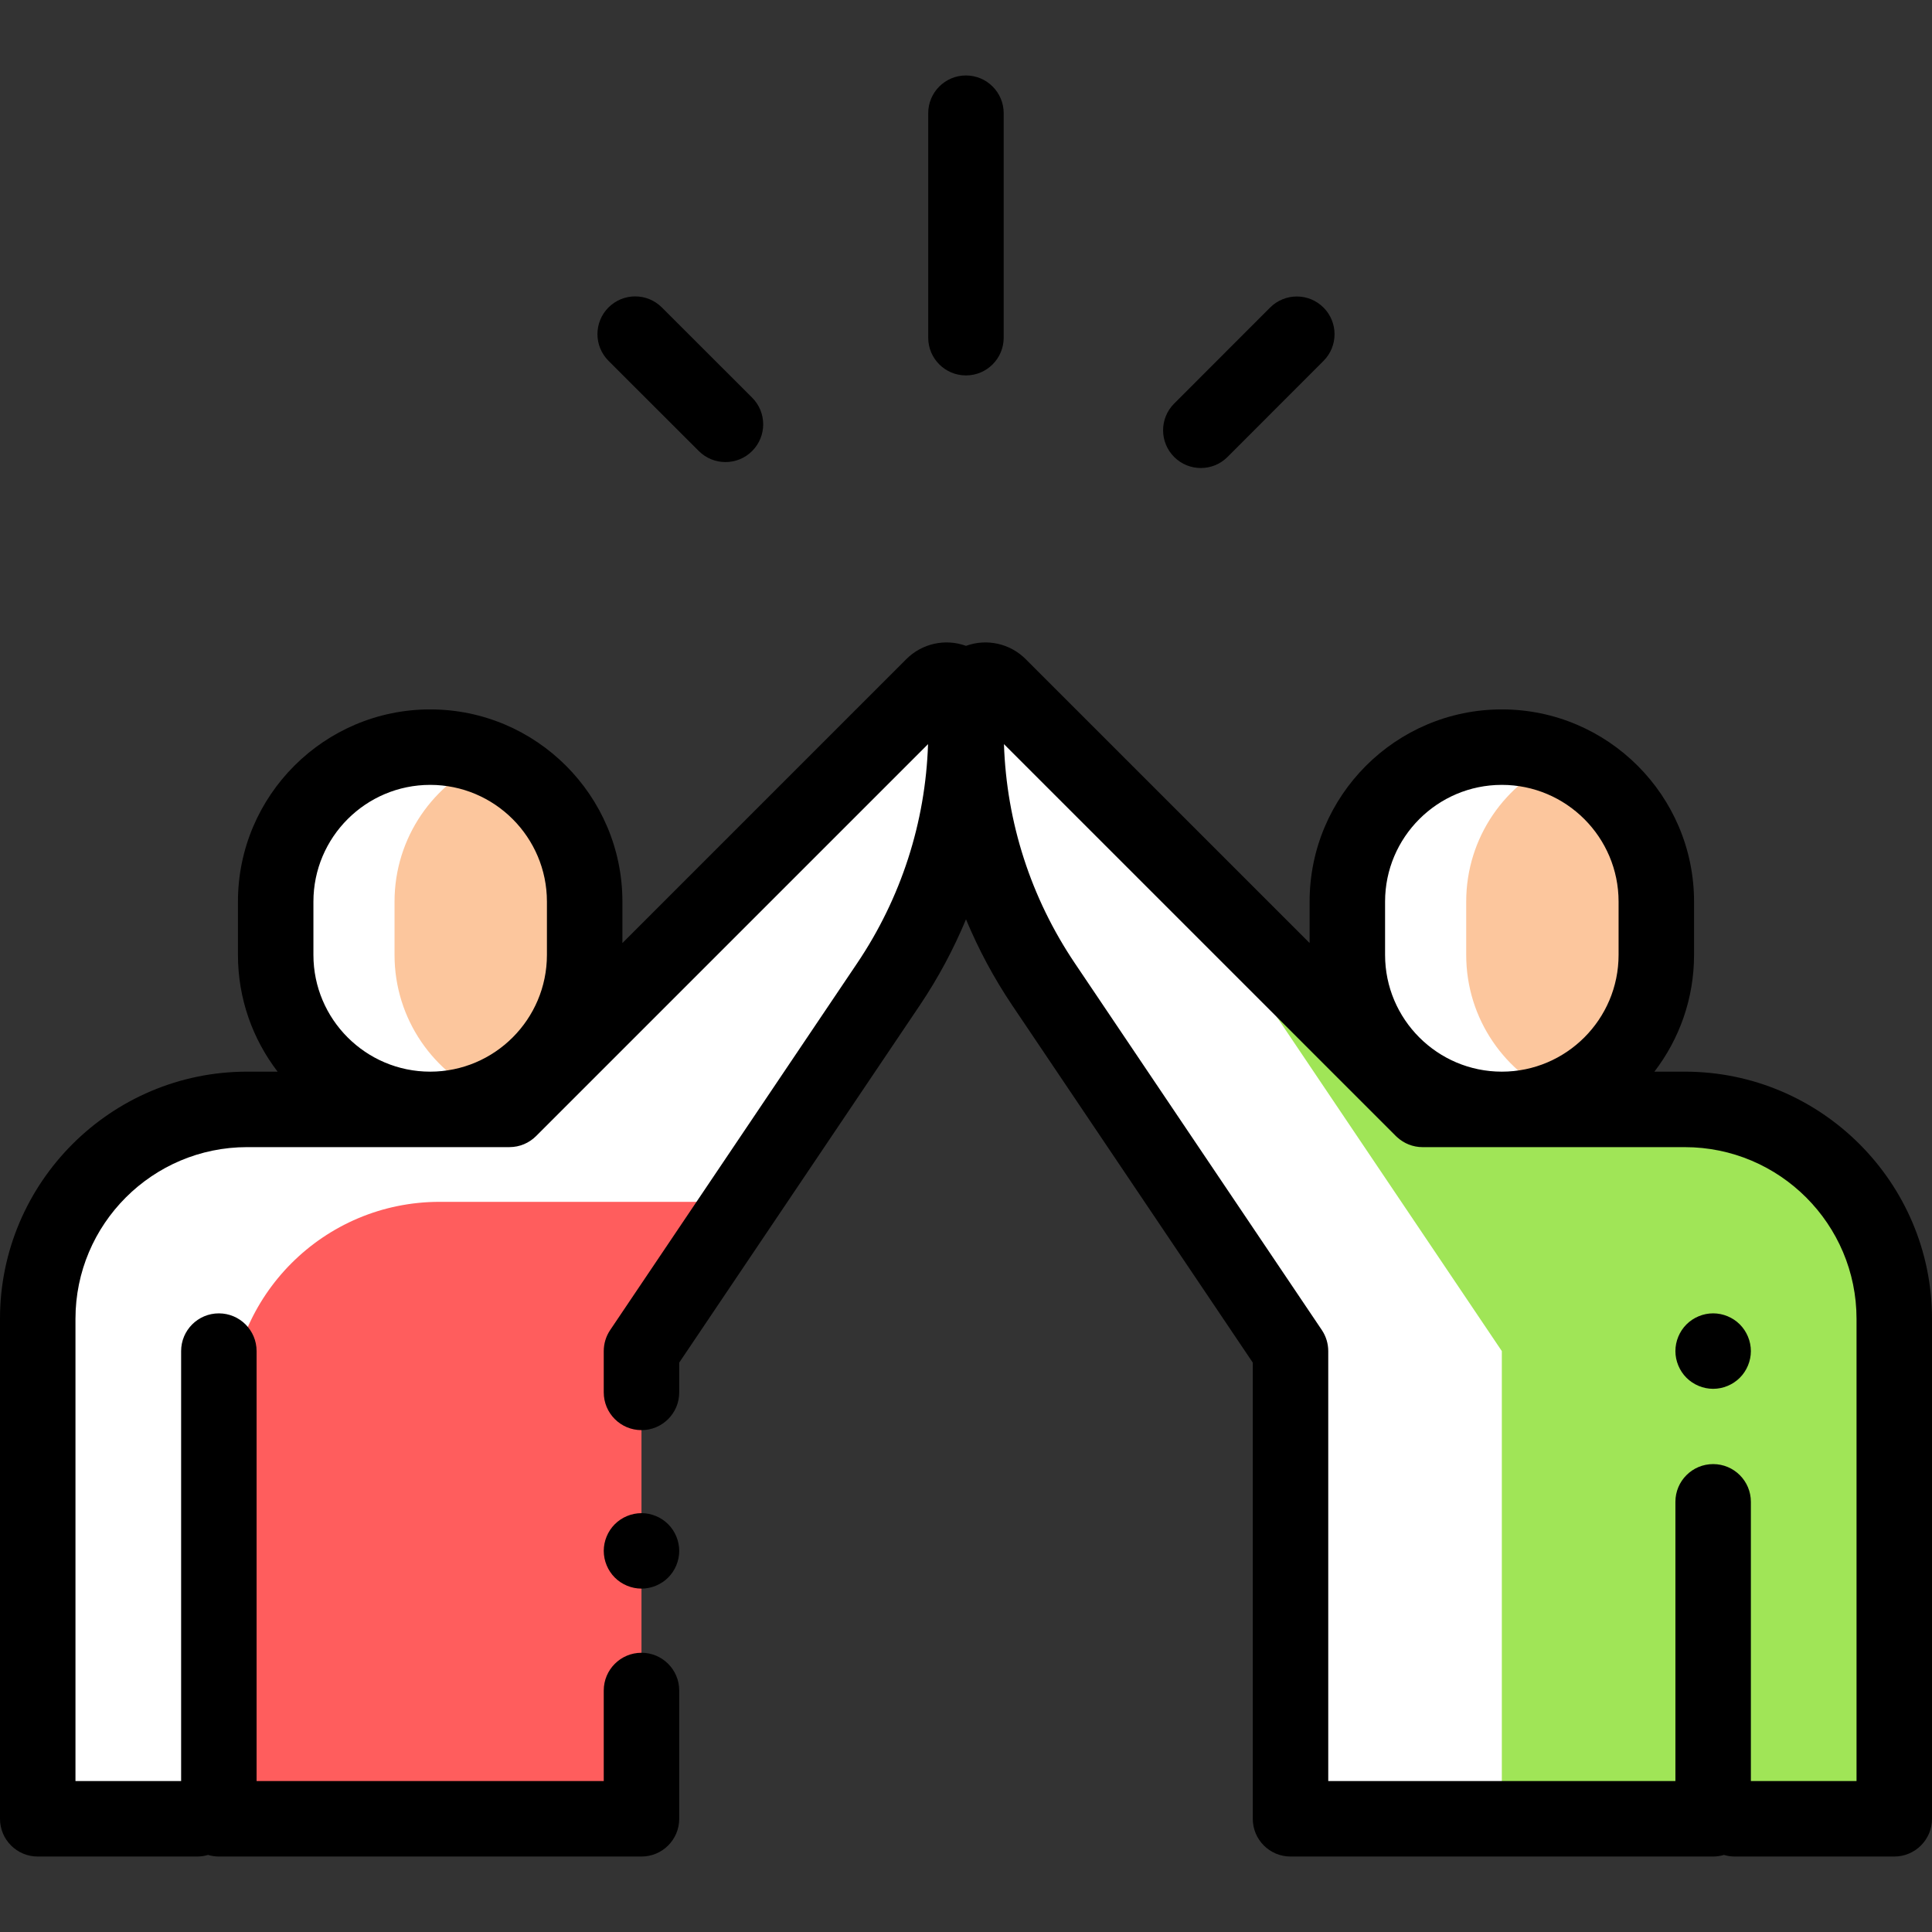 <svg xmlns="http://www.w3.org/2000/svg" height="512pt" version="1.1" viewBox="0 -20 512 512" width="512pt">
<rect x="0" y="-20" width="512" height="512" fill="#333333" stroke="none"/>
<g class="currentLayer" style=""><title>Layer 1</title><path fill="#ffffff" fill-opacity="1" stroke="none" stroke-width="2" stroke-dasharray="none" stroke-linejoin="round" stroke-linecap="butt" stroke-dashoffset="" fill-rule="nonzero" opacity="1" marker-start="" marker-mid="" marker-end="" id="svg_11" d="M10.963,460.641L10.294,316.544L42.647,281.618L87.868,275L73.897,244.485L73.897,204.779L95.956,183.456L127.206,182.721L150,204.412L153.309,248.897L245.956,167.279L263.235,163.971L354.779,249.632L361.029,200.735L392.279,182.721L431.985,202.574L437.132,241.176L426.471,268.015L489.706,295.588L500.735,463.235C461.498,465.679 440.274,458.197 341.478,462.479L342.647,338.235L255.449,211.009C231.919,240.053 176.404,326.818 172.36,338.582C174.199,352.185 100.257,462.479 100,450" style="color: rgb(0, 0, 0);" class=""/><g id="surface1" class="">
        <path d="M 186 298.5 L 116.5 298.5 C 85.848 298.5 61 323.348 61 354 L 61 462 L 170 462 L 170 338.055 L 218.551 265.949 Z M 186 298.5 " style=" stroke:none;fill-rule:nonzero;fill:rgb(100%,36.471%,36.471%);fill-opacity:1;" id="svg_1"/>
        <path d="M 446.5 274 L 377 274 L 320.18 217.18 C 323.398 225.465 327.535 233.406 332.551 240.855 L 398 338.055 L 398 462 L 454 462 L 454 448.938 L 459.75 462 L 502 462 L 502 329.5 C 502 298.848 477.152 274 446.5 274 Z M 446.5 274 " style=" stroke:none;fill-rule:nonzero;fill:rgb(62.745%,89.804%,34.118%);fill-opacity:1;" id="svg_2"/>
        <path d="M 129.75 181.145 C 114.957 187.316 104.555 201.914 104.555 218.945 L 104.555 233.059 C 104.555 250.086 114.957 264.688 129.75 270.855 C 144.543 264.688 154.945 250.09 154.945 233.059 L 154.945 218.945 C 154.945 201.914 144.543 187.316 129.75 181.145 Z M 129.75 181.145 " style=" stroke:none;fill-rule:nonzero;fill:rgb(98.824%,77.647%,61.569%);fill-opacity:1;" id="svg_3"/>
        <path d="M 413.75 181.145 C 398.957 187.316 388.559 201.914 388.559 218.945 L 388.559 233.059 C 388.559 250.086 398.957 264.688 413.75 270.855 C 428.543 264.688 438.941 250.09 438.941 233.059 L 438.941 218.945 C 438.941 201.914 428.543 187.316 413.75 181.145 Z M 413.75 181.145 " style=" stroke:none;fill-rule:nonzero;fill:rgb(98.824%,77.647%,61.569%);fill-opacity:1;" id="svg_4"/>
        <path d="M 255.988 79.492 C 261.508 79.492 265.988 75.016 265.988 69.492 L 265.988 10 C 265.988 4.477 261.508 0 255.988 0 C 250.465 0 245.988 4.477 245.988 10 L 245.988 69.492 C 245.988 75.016 250.465 79.492 255.988 79.492 Z M 255.988 79.492 " style=" stroke:none;fill-rule:nonzero;fill:rgb(0%,0%,0%);fill-opacity:1;" id="svg_5"/>
        <path d="M 185.188 99.527 C 187.141 101.48 189.699 102.453 192.258 102.453 C 194.816 102.453 197.379 101.477 199.328 99.523 C 203.234 95.617 203.23 89.285 199.324 85.383 L 175.398 61.477 C 171.488 57.57 165.16 57.574 161.254 61.48 C 157.352 65.391 157.355 71.719 161.262 75.625 Z M 185.188 99.527 " style=" stroke:none;fill-rule:nonzero;fill:rgb(0%,0%,0%);fill-opacity:1;" id="svg_6"/>
        <path d="M 318.234 104.031 C 320.793 104.031 323.355 103.055 325.309 101.098 L 350.742 75.641 C 354.648 71.734 354.645 65.402 350.738 61.5 C 346.832 57.594 340.5 57.598 336.594 61.504 L 311.156 86.961 C 307.254 90.867 307.258 97.199 311.164 101.105 C 313.117 103.055 315.676 104.031 318.234 104.031 Z M 318.234 104.031 " style=" stroke:none;fill-rule:nonzero;fill:rgb(0%,0%,0%);fill-opacity:1;" id="svg_7"/>
        <path d="M 446.5 264 L 438.43 264 C 445.016 255.414 448.941 244.688 448.941 233.059 L 448.941 218.945 C 448.941 190.852 426.09 168 398 168 C 369.91 168 347.059 190.852 347.059 218.941 L 347.059 229.914 L 271.824 154.684 C 267.652 150.508 261.512 149.168 256 151.156 C 250.492 149.168 244.352 150.508 240.176 154.684 L 164.945 229.914 L 164.945 218.941 C 164.941 190.852 142.09 168 114 168 C 85.91 168 63.059 190.852 63.059 218.941 L 63.059 233.055 C 63.059 244.688 66.984 255.414 73.57 264 L 65.5 264 C 29.383 264 0 293.383 0 329.5 L 0 462 C 0 467.523 4.477 472 10 472 L 52.25 472 C 53.25 472 54.215 471.848 55.125 471.574 C 56.035 471.848 57 472 58 472 L 170 472 C 175.523 472 180 467.523 180 462 L 180 428 C 180 422.477 175.523 418 170 418 C 164.477 418 160 422.477 160 428 L 160 452 L 68 452 L 68 338.055 C 68 332.531 63.523 328.055 58 328.055 C 52.477 328.055 48 332.531 48 338.055 L 48 452 L 20 452 L 20 329.5 C 20 304.41 40.41 284 65.5 284 L 135 284 C 137.754 284 140.242 282.887 142.051 281.09 C 142.059 281.082 142.066 281.078 142.07 281.07 L 245.941 177.203 C 245.262 197.969 238.801 217.973 227.152 235.27 L 161.707 332.469 C 160.594 334.117 160 336.062 160 338.055 L 160 349 C 160 354.523 164.48 359 170 359 C 175.523 359 180 354.523 180 349 L 180 341.105 L 243.742 246.438 C 248.613 239.207 252.699 231.562 256 223.633 C 259.305 231.562 263.387 239.207 268.258 246.438 L 332 341.105 L 332 462 C 332 467.523 336.477 472 342 472 L 454 472 C 455 472 455.965 471.848 456.875 471.574 C 457.785 471.848 458.75 472 459.75 472 L 502 472 C 507.523 472 512 467.523 512 462 L 512 329.5 C 512 293.383 482.617 264 446.5 264 Z M 83.059 233.059 L 83.059 218.945 C 83.059 201.883 96.938 188 114 188 C 131.062 188 144.941 201.883 144.941 218.941 L 144.941 233.055 C 144.941 250.117 131.062 264 114 264 C 96.938 264 83.059 250.117 83.059 233.059 Z M 367.059 218.941 C 367.059 201.883 380.938 188 398 188 C 415.062 188 428.941 201.883 428.941 218.941 L 428.941 233.055 C 428.941 250.117 415.062 264 398 264 C 380.938 264 367.059 250.117 367.059 233.059 Z M 492 452 L 464 452 L 464 378 C 464 372.477 459.523 368 454 368 C 448.477 368 444 372.477 444 378 L 444 452 L 352 452 L 352 338.055 C 352 336.062 351.406 334.117 350.297 332.469 L 284.848 235.27 C 273.199 217.973 266.742 197.973 266.059 177.203 L 369.93 281.07 C 370.062 281.203 370.184 281.316 370.305 281.414 C 372.078 283.016 374.422 284.004 377 284.004 L 446.5 284.004 C 471.59 284.004 492 304.414 492 329.504 Z M 492 452 " style=" stroke:none;fill-rule:nonzero;fill:rgb(0%,0%,0%);fill-opacity:1;" id="svg_8"/>
        <path d="M 454 328.051 C 451.371 328.051 448.789 329.121 446.93 330.98 C 445.07 332.84 444 335.422 444 338.051 C 444 340.68 445.07 343.262 446.93 345.121 C 448.789 346.98 451.371 348.051 454 348.051 C 456.629 348.051 459.211 346.98 461.07 345.121 C 462.93 343.262 464 340.68 464 338.051 C 464 335.422 462.93 332.852 461.07 330.98 C 459.211 329.121 456.629 328.051 454 328.051 Z M 454 328.051 " style=" stroke:none;fill-rule:nonzero;fill:rgb(0%,0%,0%);fill-opacity:1;" id="svg_9"/>
        <path d="M 170 381 C 167.371 381 164.789 382.07 162.93 383.93 C 161.07 385.789 160 388.371 160 391 C 160 393.629 161.07 396.211 162.93 398.07 C 164.789 399.93 167.371 401 170 401 C 172.629 401 175.211 399.93 177.07 398.07 C 178.93 396.211 180 393.629 180 391 C 180 388.371 178.93 385.789 177.07 383.93 C 175.211 382.07 172.629 381 170 381 Z M 170 381 " style=" stroke:none;fill-rule:nonzero;fill:rgb(0%,0%,0%);fill-opacity:1;" id="svg_10"/>
    </g></g></svg>
